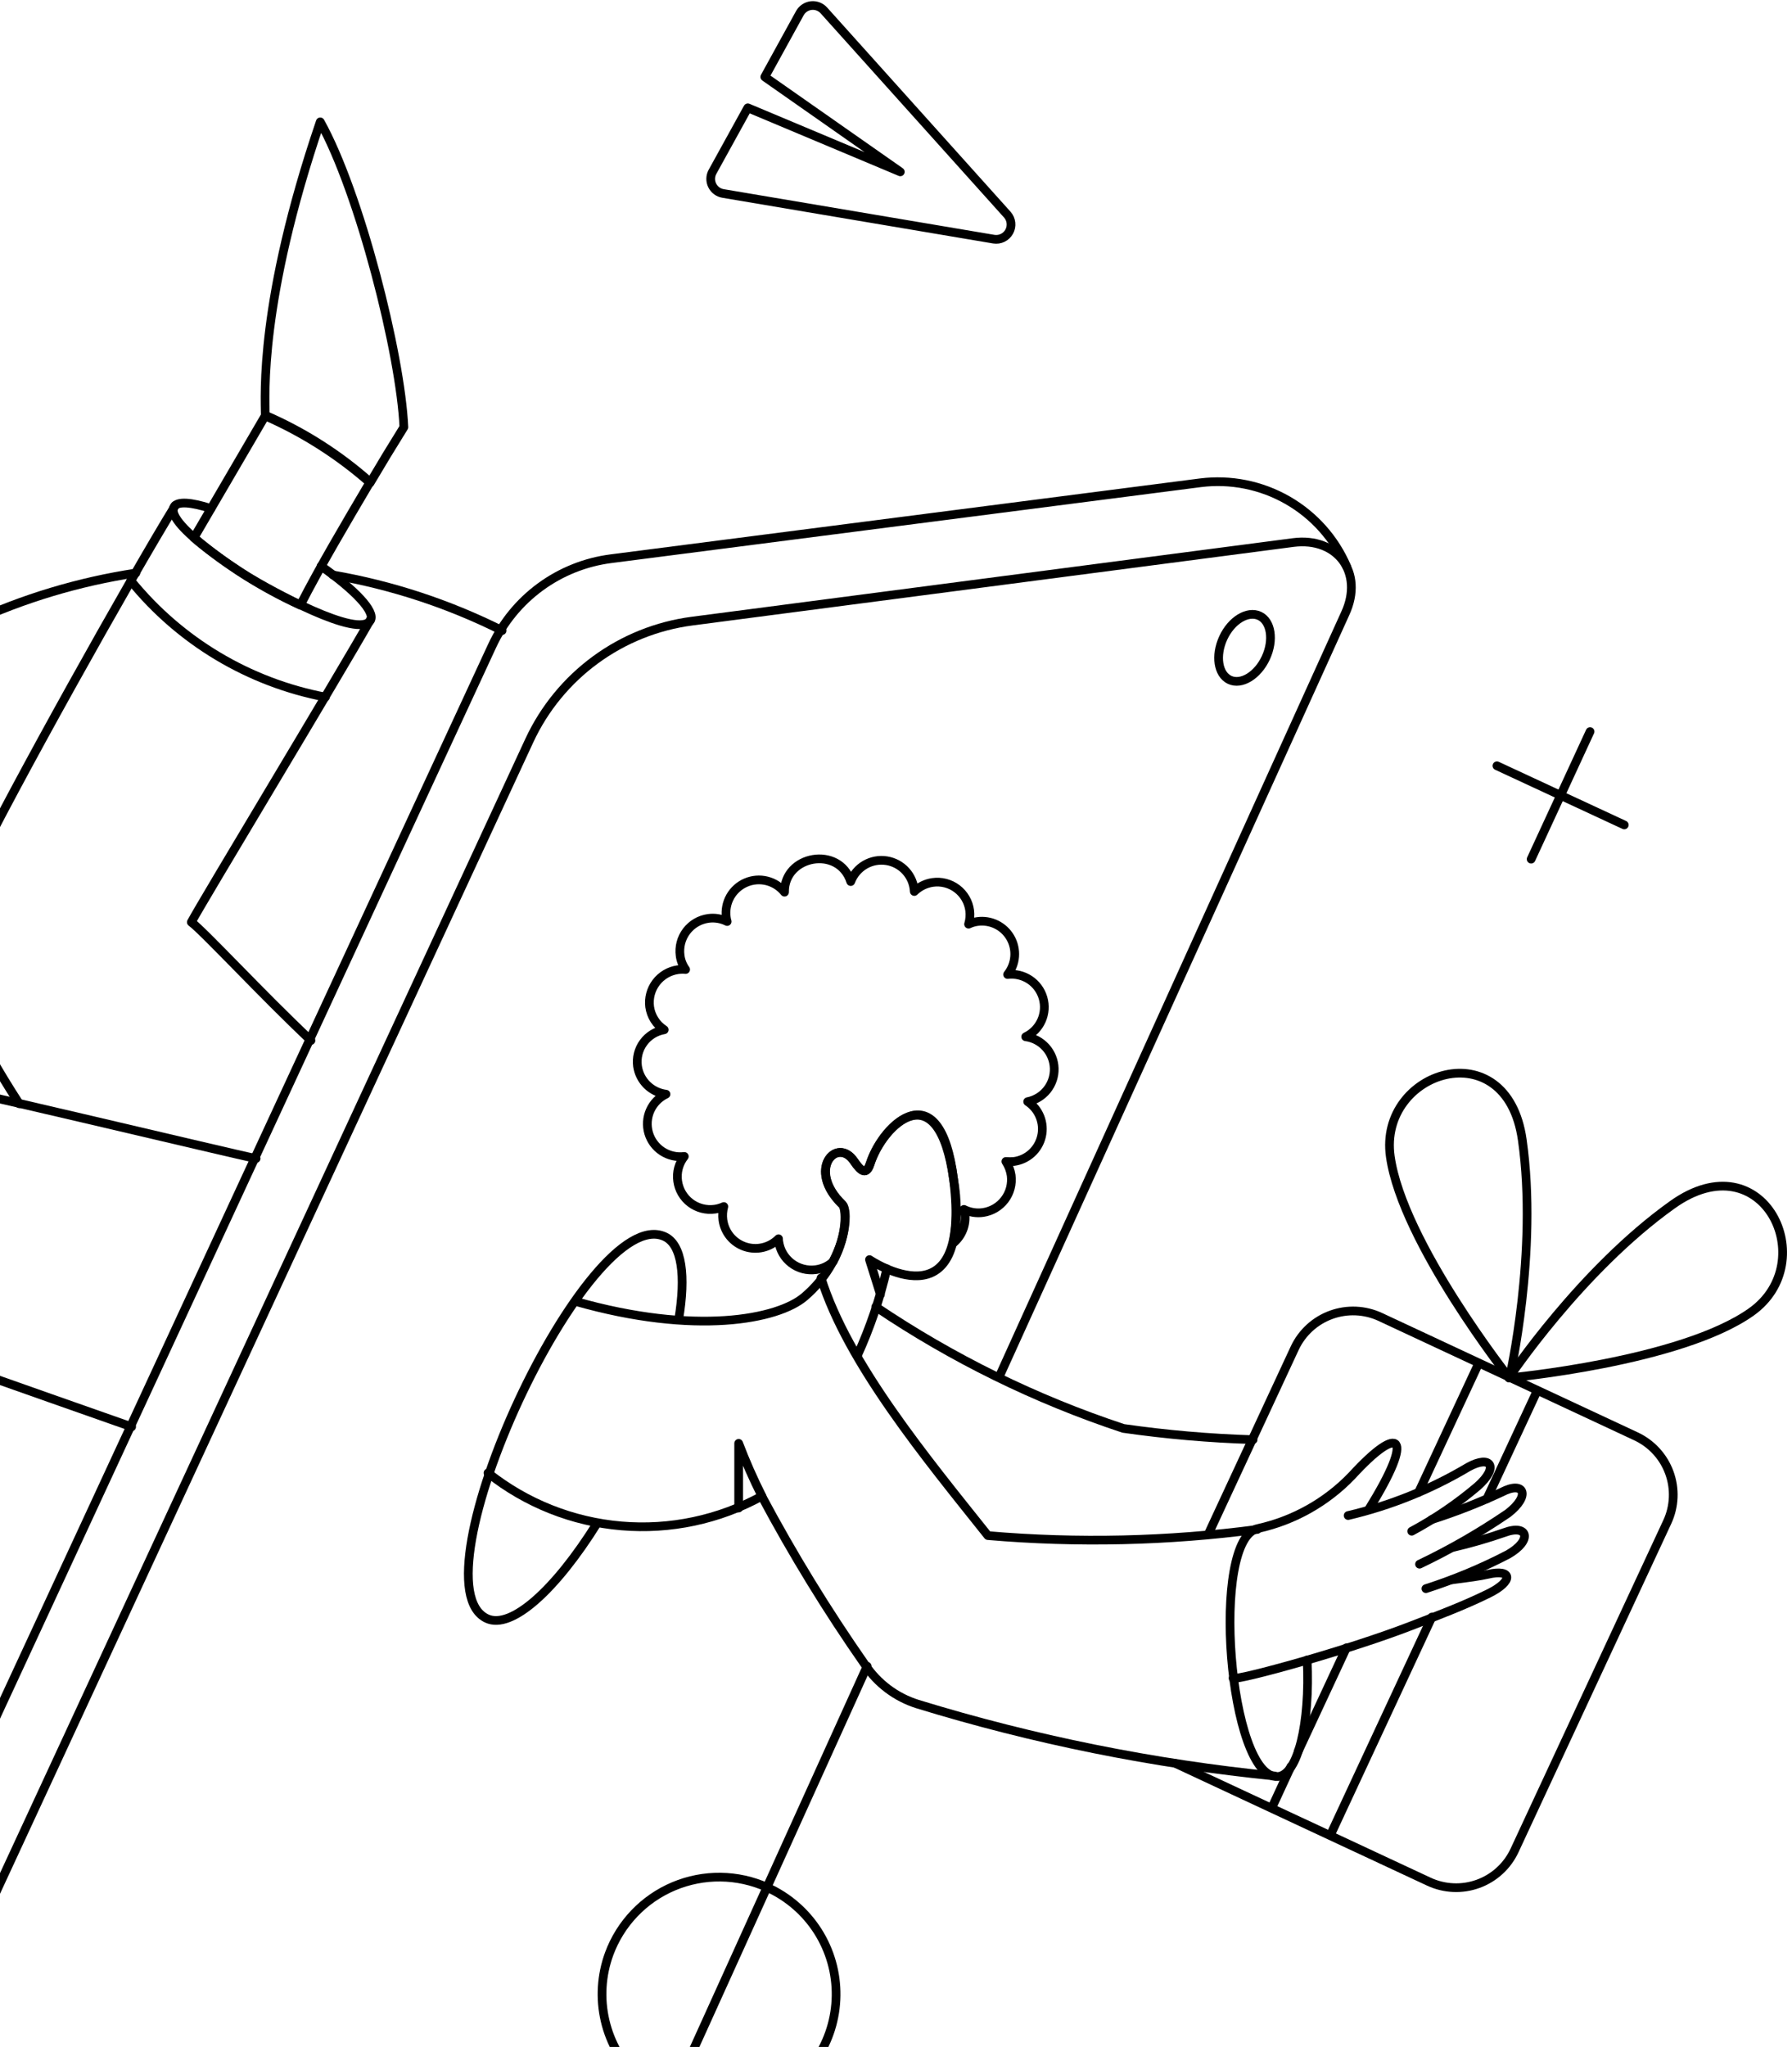 <svg width="324" height="370" viewBox="0 0 324 370" fill="none" xmlns="http://www.w3.org/2000/svg">
<g clip-path="url(#clip0_1_33)">
<path d="M24.564 103.577C3.864 106.729 -15.517 115.68 -31.338 129.394" stroke="black" stroke-width="1.575" stroke-linecap="round" stroke-linejoin="round"/>
<path d="M90.783 113.981C81.127 109.152 70.819 105.765 60.18 103.929" stroke="black" stroke-width="1.575" stroke-linecap="round" stroke-linejoin="round"/>
<path d="M156.779 301.173L112.408 399.091" stroke="black" stroke-width="1.575" stroke-linecap="round" stroke-linejoin="round"/>
<path d="M180.623 248.939L243.228 110.879C246.62 103.529 241.832 97.033 233.812 98.069L125.12 112.273C118.801 113.101 112.795 115.509 107.656 119.276C102.515 123.042 98.41 128.045 95.72 133.821L-27.256 399.286" stroke="black" stroke-width="1.575" stroke-linecap="round" stroke-linejoin="round"/>
<path d="M158.342 236.216C172.186 245.557 187.246 252.953 203.102 258.195C210.878 259.312 218.711 259.99 226.563 260.23" stroke="black" stroke-width="1.575" stroke-linecap="round" stroke-linejoin="round"/>
<path d="M218.444 277.357L234.093 243.679C235.402 240.882 237.767 238.717 240.67 237.663C243.573 236.609 246.775 236.749 249.575 238.054L295.812 259.639C298.61 260.948 300.775 263.312 301.83 266.215C302.885 269.119 302.745 272.321 301.44 275.121L273.827 334.496C272.519 337.293 270.154 339.458 267.251 340.513C264.348 341.567 261.146 341.426 258.346 340.122L212.579 318.773" stroke="black" stroke-width="1.575" stroke-linecap="round" stroke-linejoin="round"/>
<path d="M272.8 249.065C272.8 249.065 303.892 246.205 316.652 237.135C329.412 228.065 318.815 206.055 302.408 217.742C285.738 229.607 272.8 249.065 272.8 249.065Z" stroke="black" stroke-width="1.575" stroke-linecap="round" stroke-linejoin="round"/>
<path d="M272.921 249.092C272.921 249.092 253.588 224.595 251.375 209.07C249.161 193.545 272.415 186.132 275.231 206.031C278.12 226.313 272.921 249.092 272.921 249.092Z" stroke="black" stroke-width="1.575" stroke-linecap="round" stroke-linejoin="round"/>
<path d="M159.183 233.983L157.205 227.683C157.205 227.683 175.834 240.331 172.407 213.117C169.948 193.587 159.725 203.037 157.358 210.221C156.804 211.901 156.128 212.432 154.418 209.885C151.348 205.334 145.686 211.437 152.303 217.706C153.574 218.911 153.089 227.867 145.478 234.386C140.648 238.527 125.688 241.408 104.022 235.226" stroke="black" stroke-width="1.575" stroke-linecap="round" stroke-linejoin="round"/>
<path d="M160.347 229.335C159.1 234.711 157.323 239.951 155.04 244.976" stroke="black" stroke-width="1.575" stroke-linecap="round" stroke-linejoin="round"/>
<path d="M148.452 231.003C153.282 246.445 167.487 263.602 178.619 277.569C194.852 278.961 211.188 278.585 227.339 276.45" stroke="black" stroke-width="1.575" stroke-linecap="round" stroke-linejoin="round"/>
<path d="M88.234 266.245C95.155 271.739 103.543 275.07 112.348 275.817C121.153 276.565 129.983 274.696 137.731 270.445C143.335 280.954 149.566 291.116 156.387 300.879C158.641 304.276 161.993 306.796 165.883 308.019C186.933 314.482 208.572 318.84 230.483 321.026" stroke="black" stroke-width="1.575" stroke-linecap="round" stroke-linejoin="round"/>
<path d="M107.94 275.366C100.437 287.376 92.465 294.621 88.028 292.563C74.3 286.194 106.243 217.098 120.189 223.532C123.302 224.971 124.02 230.634 122.709 238.497" stroke="black" stroke-width="1.575" stroke-linecap="round" stroke-linejoin="round"/>
<path d="M-17.38 133.159C-17.779 145.448 -19.296 189.859 -19.296 194.447C-12.273 195.524 43.15 208.851 46.302 209.41" stroke="black" stroke-width="1.575" stroke-linecap="round" stroke-linejoin="round"/>
<path d="M23.798 257.905C-60.355 228.295 -58.511 229.693 -60.202 206.591C-61.275 191.868 -59.523 149.652 -58.486 133.053" stroke="black" stroke-width="1.575" stroke-linecap="round" stroke-linejoin="round"/>
<path d="M66.992 111.984C60.927 122.677 36.752 162.659 34.591 166.689C36.901 168.405 47.478 179.858 56.221 188.078" stroke="black" stroke-width="1.575" stroke-linecap="round" stroke-linejoin="round"/>
<path d="M3.486 199.509C-12.993 174.01 -9.795 167.671 -4.704 157.053C1.89 143.332 23.627 104.463 31.686 91.376" stroke="black" stroke-width="1.575" stroke-linecap="round" stroke-linejoin="round"/>
<path d="M57.902 22.03C65.004 34.759 72.426 63.968 73.022 77.216C70.907 80.606 68.872 83.957 66.917 87.271C61.262 82.285 54.867 78.206 47.963 75.179C47.929 71.492 46.85 54.494 57.902 22.03Z" stroke="black" stroke-width="1.575" stroke-linecap="round" stroke-linejoin="round"/>
<path d="M243.502 102.448C241.338 97.388 237.586 93.169 232.812 90.43C228.038 87.692 222.503 86.581 217.042 87.267L110.465 100.993C105.847 101.585 101.456 103.338 97.701 106.088C93.944 108.837 90.948 112.494 88.988 116.717L-41.928 399.302" stroke="black" stroke-width="1.575" stroke-linecap="round" stroke-linejoin="round"/>
<path d="M221.167 115.308C219.697 118.5 220.209 121.892 222.324 122.889C224.438 123.887 227.391 122.091 228.867 118.899C230.344 115.707 229.833 112.299 227.71 111.318C225.587 110.337 222.637 112.116 221.167 115.308Z" stroke="black" stroke-width="1.575" stroke-linecap="round" stroke-linejoin="round"/>
<path d="M287.488 132.235L276.835 155.297" stroke="black" stroke-width="1.575" stroke-linecap="round" stroke-linejoin="round"/>
<path d="M270.65 138.419L293.672 149.112" stroke="black" stroke-width="1.575" stroke-linecap="round" stroke-linejoin="round"/>
<path d="M58.84 126.005C44.995 123.364 32.529 115.911 23.65 104.965" stroke="black" stroke-width="1.575" stroke-linecap="round" stroke-linejoin="round"/>
<path d="M135.205 19.49L162.778 31.063L138.277 13.904L144.621 2.373C144.829 1.999 145.124 1.679 145.481 1.442C145.838 1.205 146.247 1.057 146.672 1.01C147.098 0.963 147.529 1.019 147.929 1.173C148.329 1.327 148.686 1.574 148.97 1.894L182.129 38.804C182.495 39.218 182.724 39.736 182.783 40.285C182.844 40.834 182.734 41.389 182.468 41.873C182.202 42.358 181.793 42.748 181.297 42.991C180.8 43.235 180.241 43.319 179.695 43.233L130.736 34.974C130.315 34.905 129.917 34.737 129.575 34.483C129.232 34.228 128.956 33.896 128.768 33.513C128.58 33.13 128.488 32.708 128.496 32.282C128.506 31.856 128.617 31.438 128.821 31.063L135.205 19.49Z" stroke="black" stroke-width="1.575" stroke-linecap="round" stroke-linejoin="round"/>
<path d="M243.747 273.943C251.404 272.149 258.739 269.191 265.495 265.165C269.564 262.93 271.091 265.177 267.13 268.676C263.463 271.786 259.477 274.504 255.24 276.778" stroke="black" stroke-width="1.575" stroke-linecap="round" stroke-linejoin="round"/>
<path d="M258.853 274.674C263.17 273.294 267.394 271.642 271.501 269.726C275.605 267.561 276.804 270.356 272.619 273.557C267.54 277.018 262.204 280.088 256.658 282.736" stroke="black" stroke-width="1.575" stroke-linecap="round" stroke-linejoin="round"/>
<path d="M262.718 279.697C265.848 278.97 268.938 278.078 271.974 277.024C276.265 275.415 277.157 278.41 272.653 280.974C267.888 283.45 262.923 285.518 257.81 287.158" stroke="black" stroke-width="1.575" stroke-linecap="round" stroke-linejoin="round"/>
<path d="M222.944 303.355C224.061 303.714 243.654 298.33 255.185 293.859C259.805 292.063 264.635 290.259 269.15 288.033C273.695 285.791 273.426 283.548 269.031 284.562C267.437 284.93 265.559 285.161 262.487 285.56" stroke="black" stroke-width="1.575" stroke-linecap="round" stroke-linejoin="round"/>
<path d="M236.34 300.049C236.899 311.58 234.622 320.829 231.071 321.117C222.186 321.837 218.681 277.804 227.52 276.269C233.958 274.833 239.828 271.527 244.398 266.771C253.148 257.205 255.891 259.269 247.59 272.636" stroke="black" stroke-width="1.575" stroke-linecap="round" stroke-linejoin="round"/>
<path d="M138.711 341.161C142.466 342.856 145.645 345.609 147.859 349.082C150.071 352.555 151.222 356.602 151.169 360.72C151.117 364.838 149.864 368.854 147.562 372.27C145.262 375.687 142.014 378.358 138.217 379.956C134.421 381.554 130.24 382.008 126.188 381.265C122.136 380.521 118.389 378.61 115.407 375.769C112.427 372.925 110.34 369.276 109.403 365.263C108.465 361.252 108.721 357.054 110.134 353.185C111.138 350.455 112.692 347.961 114.7 345.859C116.707 343.754 119.126 342.087 121.808 340.959C124.489 339.832 127.372 339.267 130.28 339.302C133.188 339.336 136.058 339.97 138.711 341.161Z" stroke="black" stroke-width="1.575" stroke-linecap="round" stroke-linejoin="round"/>
<path d="M38.137 91.921C34.586 90.764 32.08 90.569 31.474 91.602C29.794 94.466 41.988 102.522 44.848 104.275C48.628 106.585 64.945 115.649 66.987 112.111C67.89 110.546 64.154 106.604 58.049 102.335" stroke="black" stroke-width="1.575" stroke-linecap="round" stroke-linejoin="round"/>
<path d="M47.998 75.075C54.898 78.069 61.282 82.136 66.913 87.127C62.484 94.628 57.855 102.457 54.302 109.387C47.372 106.212 40.904 102.114 35.07 97.207L47.998 75.075Z" stroke="black" stroke-width="1.575" stroke-linecap="round" stroke-linejoin="round"/>
<path d="M115.266 192.713C115.451 194.004 116.053 195.2 116.984 196.116C117.914 197.03 119.119 197.615 120.413 197.78C119.14 198.39 118.126 199.433 117.553 200.722C116.979 202.009 116.883 203.463 117.28 204.815C117.679 206.169 118.546 207.337 119.726 208.11C120.909 208.881 122.324 209.208 123.725 209.032C123.233 209.658 122.874 210.376 122.668 211.144C122.463 211.911 122.414 212.713 122.528 213.501C122.635 214.273 122.893 215.017 123.288 215.691C123.683 216.363 124.207 216.953 124.829 217.423C125.452 217.894 126.161 218.236 126.917 218.433C127.672 218.629 128.458 218.675 129.231 218.568C129.797 218.488 130.348 218.328 130.867 218.089C130.655 218.883 130.6 219.708 130.707 220.523C130.854 221.617 131.305 222.648 132.006 223.501C132.708 224.351 133.635 224.99 134.681 225.342C135.727 225.695 136.851 225.748 137.925 225.496C139 225.244 139.983 224.696 140.762 223.914C140.756 224.089 140.769 224.263 140.802 224.433C141.026 225.991 141.855 227.398 143.111 228.345C144.366 229.295 145.946 229.71 147.505 229.5C148.664 229.347 149.749 228.847 150.617 228.064C153.291 223.037 152.98 218.404 152.297 217.73C145.787 211.354 151.344 205.359 154.414 209.91C155.687 211.8 156.665 212.457 157.331 210.376C159.63 203.187 169.683 193.611 172.409 213.181C173.104 216.997 173.077 220.909 172.329 224.715C173.112 224.072 173.718 223.238 174.088 222.295C174.459 221.352 174.58 220.33 174.444 219.326C174.411 219.082 174.359 218.843 174.284 218.608C175.356 219.147 176.569 219.343 177.756 219.166C179.31 218.935 180.711 218.104 181.658 216.85C182.607 215.596 183.024 214.021 182.823 212.463C182.691 211.564 182.364 210.703 181.865 209.943C182.355 209.983 182.846 209.983 183.335 209.943C184.529 209.781 185.645 209.259 186.535 208.446C187.424 207.633 188.045 206.566 188.313 205.392C188.582 204.219 188.487 202.99 188.039 201.871C187.592 200.751 186.814 199.796 185.809 199.13C187.192 198.858 188.434 198.104 189.313 197.002C190.192 195.9 190.651 194.522 190.608 193.113C190.565 191.704 190.022 190.355 189.078 189.31C188.133 188.263 186.848 187.587 185.45 187.4C186.718 186.792 187.73 185.752 188.304 184.468C188.878 183.184 188.977 181.737 188.584 180.387C188.192 179.035 187.333 177.868 186.159 177.092C184.986 176.316 183.575 175.981 182.178 176.148C182.917 175.22 183.362 174.091 183.453 172.908C183.544 171.724 183.279 170.541 182.692 169.51C182.104 168.479 181.221 167.648 180.156 167.124C179.091 166.6 177.894 166.407 176.718 166.57C176.164 166.644 175.625 166.806 175.122 167.049C175.359 166.246 175.427 165.404 175.322 164.575C175.219 163.8 174.963 163.053 174.569 162.378C174.175 161.703 173.652 161.113 173.028 160.641C172.405 160.17 171.694 159.827 170.937 159.632C170.18 159.438 169.392 159.395 168.618 159.507C167.37 159.69 166.211 160.263 165.307 161.143C165.237 159.78 164.701 158.483 163.787 157.469C162.874 156.455 161.639 155.787 160.291 155.576C158.943 155.366 157.563 155.626 156.384 156.312C155.205 156.999 154.298 158.071 153.816 159.348C151.692 152.787 141.753 154.585 141.846 161.263C141.029 160.251 139.902 159.535 138.639 159.223C137.376 158.912 136.046 159.022 134.852 159.538C133.658 160.053 132.665 160.946 132.026 162.079C131.387 163.212 131.136 164.523 131.312 165.812C131.342 166.069 131.395 166.322 131.472 166.57C130.411 166.04 129.214 165.844 128.04 166.011C126.48 166.234 125.072 167.064 124.121 168.322C123.17 169.579 122.757 171.161 122.967 172.723C123.082 173.633 123.424 174.5 123.964 175.243C123.485 175.2 123.004 175.212 122.528 175.281C120.974 175.513 119.573 176.344 118.624 177.598C117.677 178.852 117.259 180.428 117.46 181.986C117.576 182.826 117.872 183.631 118.326 184.347C118.779 185.063 119.384 185.673 120.094 186.135C118.592 186.39 117.248 187.218 116.347 188.447C115.446 189.674 115.058 191.204 115.266 192.713Z" stroke="black" stroke-width="1.575" stroke-linecap="round" stroke-linejoin="round"/>
<path d="M277.931 251.375L268.834 270.926" stroke="black" stroke-width="1.575" stroke-linecap="round" stroke-linejoin="round"/>
<path d="M258.89 292.295L240.534 331.718" stroke="black" stroke-width="1.575" stroke-linecap="round" stroke-linejoin="round"/>
<path d="M267.345 246.443L256.492 269.745" stroke="black" stroke-width="1.575" stroke-linecap="round" stroke-linejoin="round"/>
<path d="M243.434 297.851L234.735 316.524" stroke="black" stroke-width="1.575" stroke-linecap="round" stroke-linejoin="round"/>
<path d="M233.392 319.321L229.961 326.745" stroke="black" stroke-width="1.575" stroke-linecap="round" stroke-linejoin="round"/>
<path d="M137.792 270.501C136.213 267.374 134.799 264.167 133.554 260.894V272.584" stroke="black" stroke-width="1.575" stroke-linecap="round" stroke-linejoin="round"/>
</g>
<defs>
<clipPath id="clip0_1_33">
<rect width="400" height="400" fill="white" transform="translate(-76)"/>
</clipPath>
</defs>
</svg>
